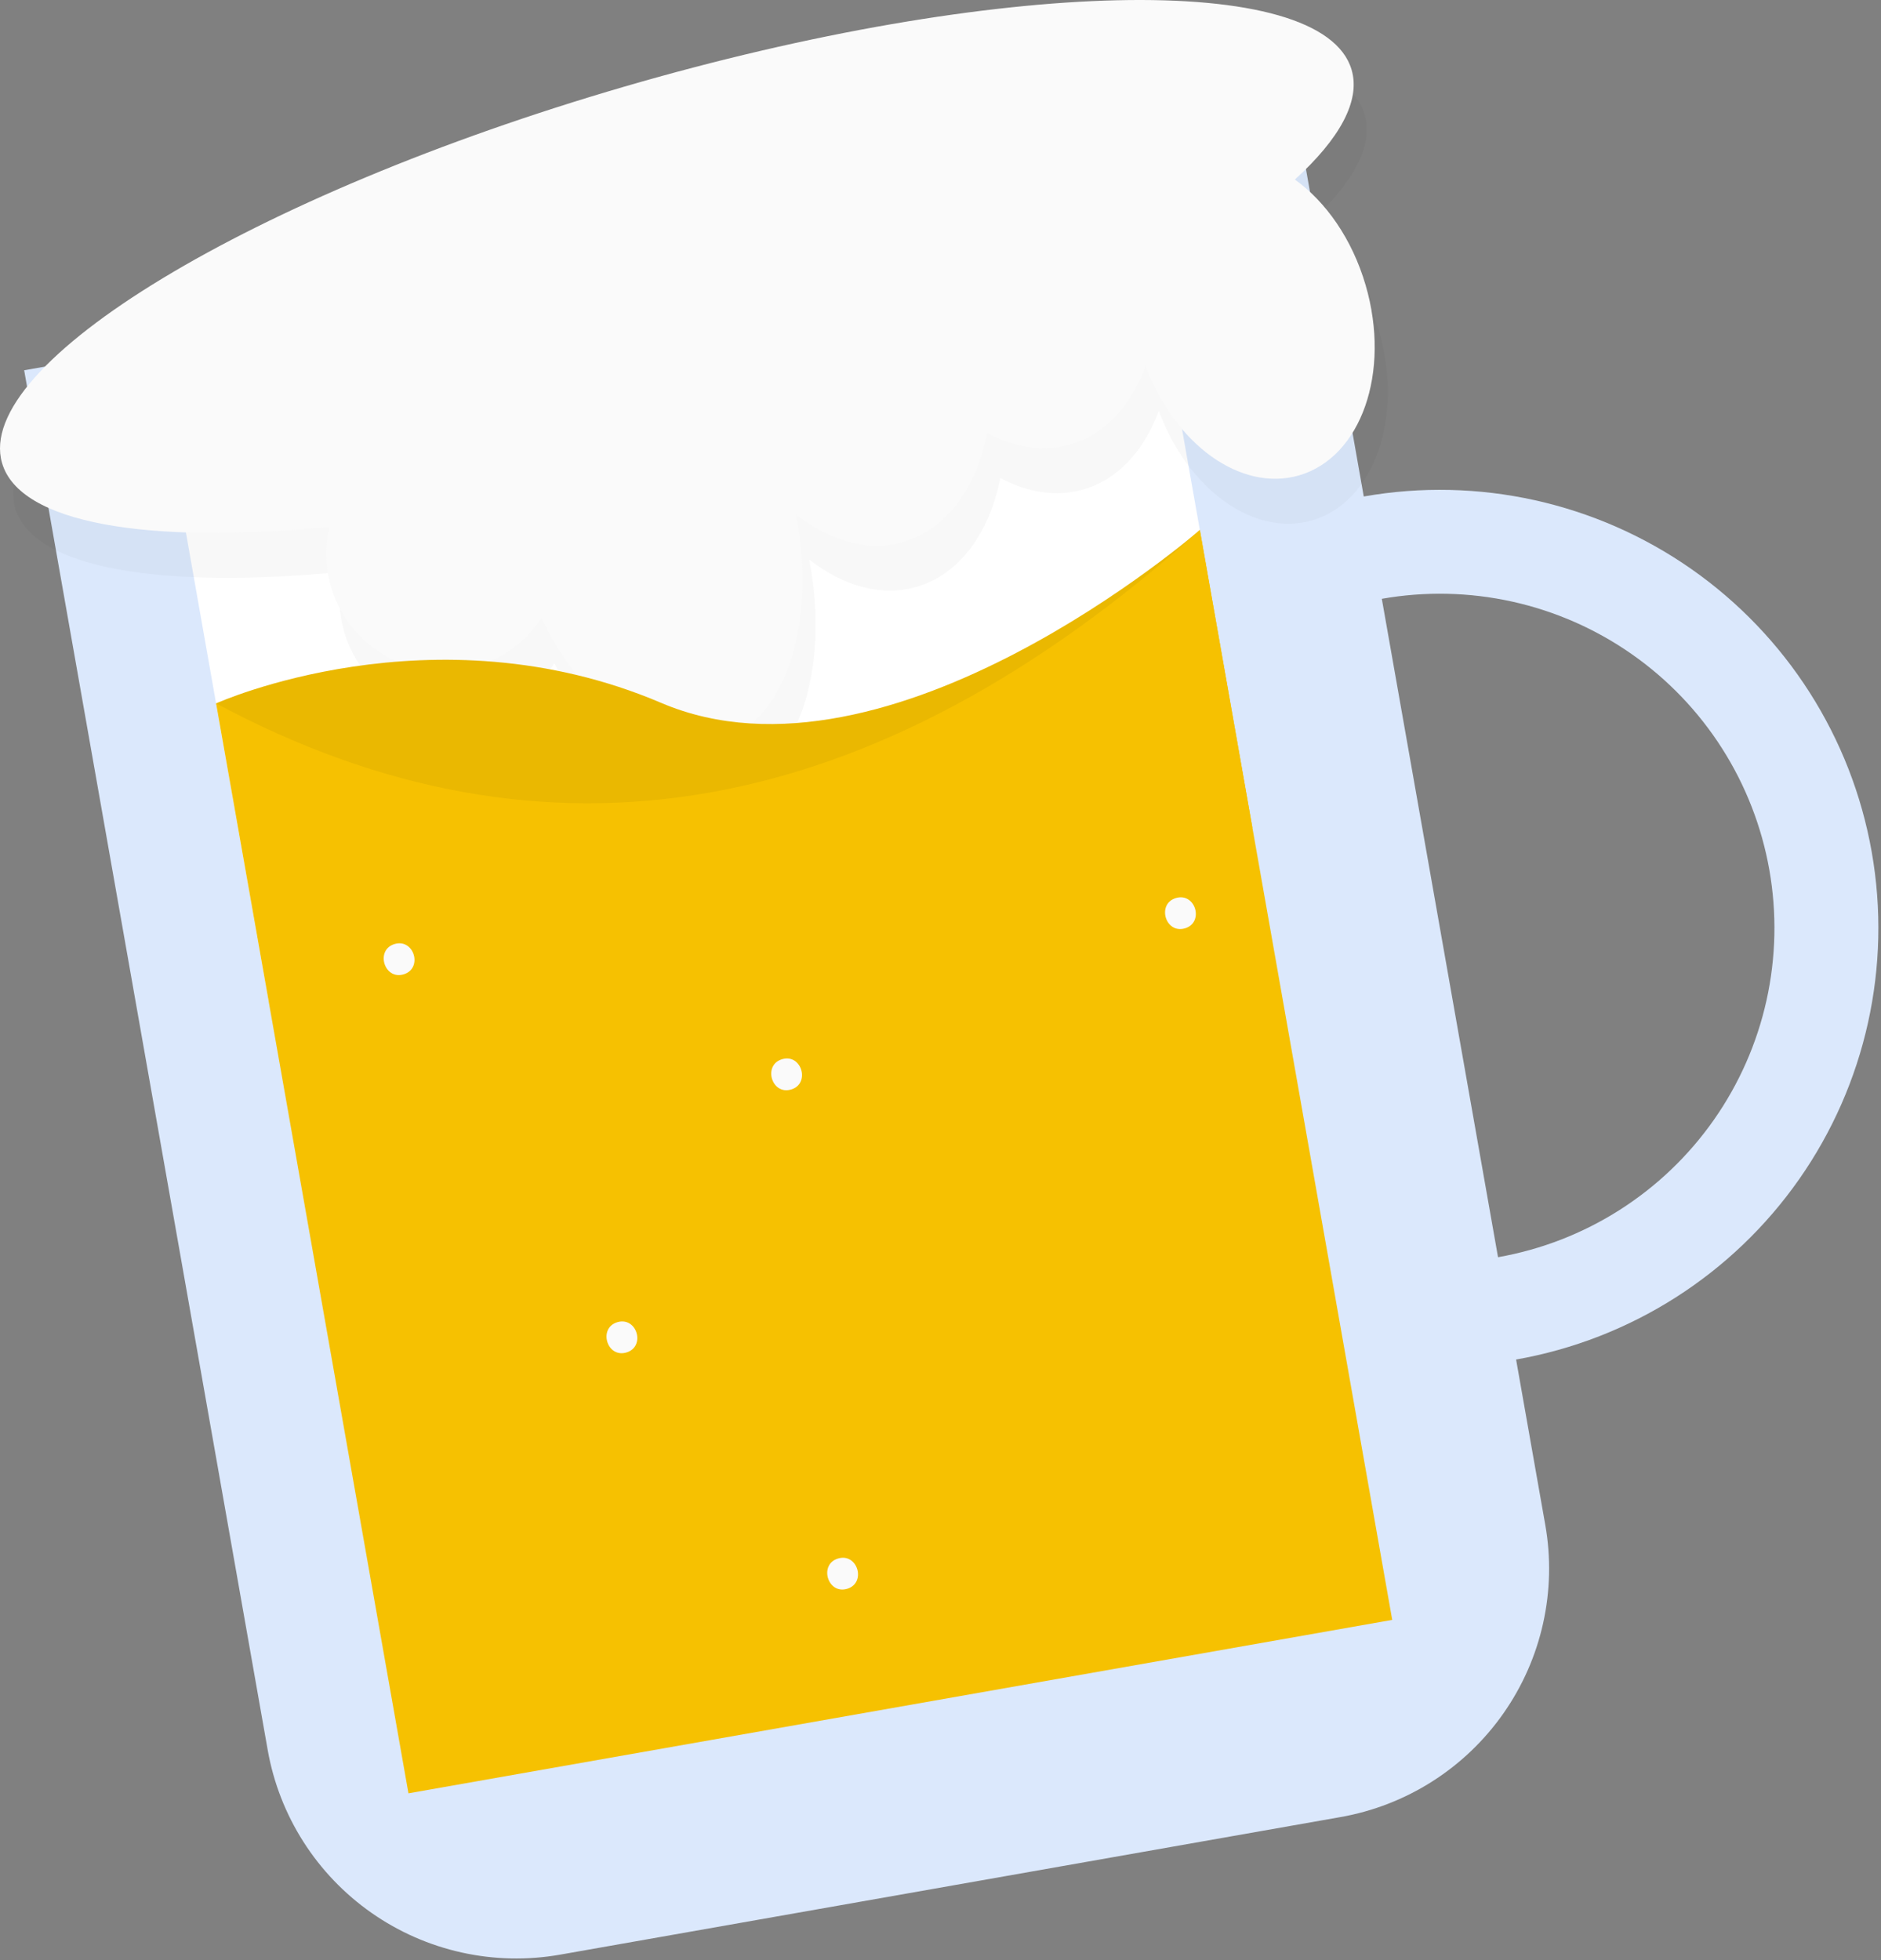 <svg width="404" height="421" viewBox="0 0 404 421" fill="none" xmlns="http://www.w3.org/2000/svg">
<rect x="0" y="0" width="404" height="421" fill="#808080" stroke="none"/>
<g id="beer-right">
<path id="Vector" d="M292.907 106.636L279.583 31.153L5.191 79.526L57.499 375.874C59.997 390.025 68.017 402.605 79.796 410.846C91.575 419.088 106.147 422.315 120.306 419.819L287.92 390.27C294.931 389.034 301.63 386.43 307.634 382.607C313.638 378.784 318.83 373.816 322.913 367.987C326.996 362.159 329.891 355.583 331.431 348.637C332.972 341.69 333.128 334.509 331.891 327.502L325.625 291.999C350.22 287.663 372.085 273.74 386.409 253.293C400.733 232.845 406.343 207.549 402.004 182.968C397.666 158.388 383.734 136.536 363.274 122.221C342.814 107.906 317.502 102.3 292.907 106.636ZM321.746 270.023L296.786 128.612C306.077 126.973 315.6 127.18 324.811 129.219C334.023 131.259 342.742 135.092 350.471 140.5C358.2 145.907 364.788 152.783 369.858 160.735C374.928 168.687 378.381 177.559 380.02 186.844C381.659 196.13 381.451 205.647 379.41 214.853C377.368 224.058 373.532 232.772 368.121 240.496C362.71 248.219 355.829 254.803 347.872 259.869C339.915 264.935 331.037 268.385 321.746 270.023V270.023Z" fill="#DBE8FC"/>
<path id="Vector_2" d="M245.726 45.989L34.435 83.237L57.709 215.093L269 177.845L245.726 45.989Z" fill="white"/>
<path id="Vector_3" opacity="0.03" d="M293.117 24.655C286.893 3.324 216.962 4.939 136.921 28.262C56.88 51.585 -2.962 87.784 3.262 109.115C7.057 122.125 34.558 126.594 73.59 122.814C72.218 128.567 72.919 134.619 75.57 139.907C78.222 145.194 82.653 149.378 88.086 151.723C93.519 154.067 99.605 154.423 105.274 152.726C110.944 151.03 115.833 147.39 119.082 142.447C128.453 161.49 143.852 172.916 157.036 169.074C171.465 164.87 178.303 143.821 173.816 120.184C181.084 125.864 189.287 128.247 196.894 126.03C206.17 123.327 212.513 114.384 214.854 102.676C220.701 105.8 226.888 106.814 232.724 105.113C240.204 102.933 245.781 96.699 248.888 88.228C255.061 105.019 269.283 115.413 281.837 111.756C295.177 107.868 301.577 89.587 296.132 70.922C293.24 61.011 287.59 52.986 280.93 48.219C290.531 39.475 295.066 31.335 293.117 24.655Z" fill="black"/>
<path id="Vector_4" d="M290.299 14.999C284.076 -6.332 214.145 -4.717 134.104 18.606C54.062 41.929 -5.779 78.128 0.445 99.459C4.24 112.469 31.741 116.939 70.773 113.158C69.401 118.911 70.102 124.963 72.753 130.251C75.405 135.538 79.837 139.722 85.269 142.067C90.702 144.411 96.788 144.767 102.457 143.07C108.127 141.374 113.016 137.734 116.265 132.791C125.636 151.834 141.035 163.26 154.219 159.418C168.648 155.214 175.486 134.165 170.999 110.528C178.267 116.208 186.47 118.591 194.077 116.374C203.352 113.671 209.696 104.728 212.037 93.02C217.884 96.144 224.071 97.158 229.907 95.457C237.387 93.278 242.964 87.043 246.071 78.572C252.243 95.363 266.466 105.758 279.02 102.1C292.36 98.213 298.76 79.931 293.314 61.266C290.423 51.355 284.773 43.33 278.113 38.563C287.714 29.819 292.248 21.68 290.299 14.999Z" fill="#FAFAFA"/>
<path id="Vector_5" d="M46.409 151.076C46.409 151.076 92.976 130.059 142.015 150.97C191.054 171.882 257.701 113.828 257.701 113.828L268.992 177.8L121.483 224.54L78.348 220.322L46.409 151.076Z" fill="#F6C101"/>
<path id="Vector_6" opacity="0.05" d="M46.409 151.076C46.409 151.076 92.976 130.059 142.015 150.97C191.054 171.882 257.701 113.828 257.701 113.828L268.992 177.8L121.483 224.54L78.348 220.322L46.409 151.076Z" fill="black"/>
<path id="Vector_7" d="M299.02 347.92L87.728 385.168L46.409 151.076C117.209 189.039 187.639 176.623 257.701 113.828L299.02 347.92Z" fill="#F6C101"/>
<path id="Vector_8" d="M84.767 202.753C80.569 203.977 82.464 210.499 86.669 209.274C90.867 208.05 88.972 201.528 84.767 202.753Z" fill="#FAFAFA"/>
<path id="Vector_9" d="M180.026 334.727C175.828 335.95 177.723 342.472 181.928 341.247C186.126 340.024 184.231 333.502 180.026 334.727Z" fill="#FAFAFA"/>
<path id="Vector_10" d="M132.62 283.971C128.422 285.195 130.318 291.717 134.523 290.492C138.721 289.268 136.825 282.746 132.62 283.971Z" fill="#FAFAFA"/>
<path id="Vector_11" d="M167.999 227.489C163.801 228.712 165.696 235.234 169.901 234.009C174.099 232.786 172.203 226.264 167.999 227.489Z" fill="#FAFAFA"/>
<path id="Vector_12" d="M252.584 192.873C248.386 194.096 250.281 200.619 254.486 199.393C258.684 198.17 256.789 191.648 252.584 192.873Z" fill="#FAFAFA"/>
</g>
</svg>
